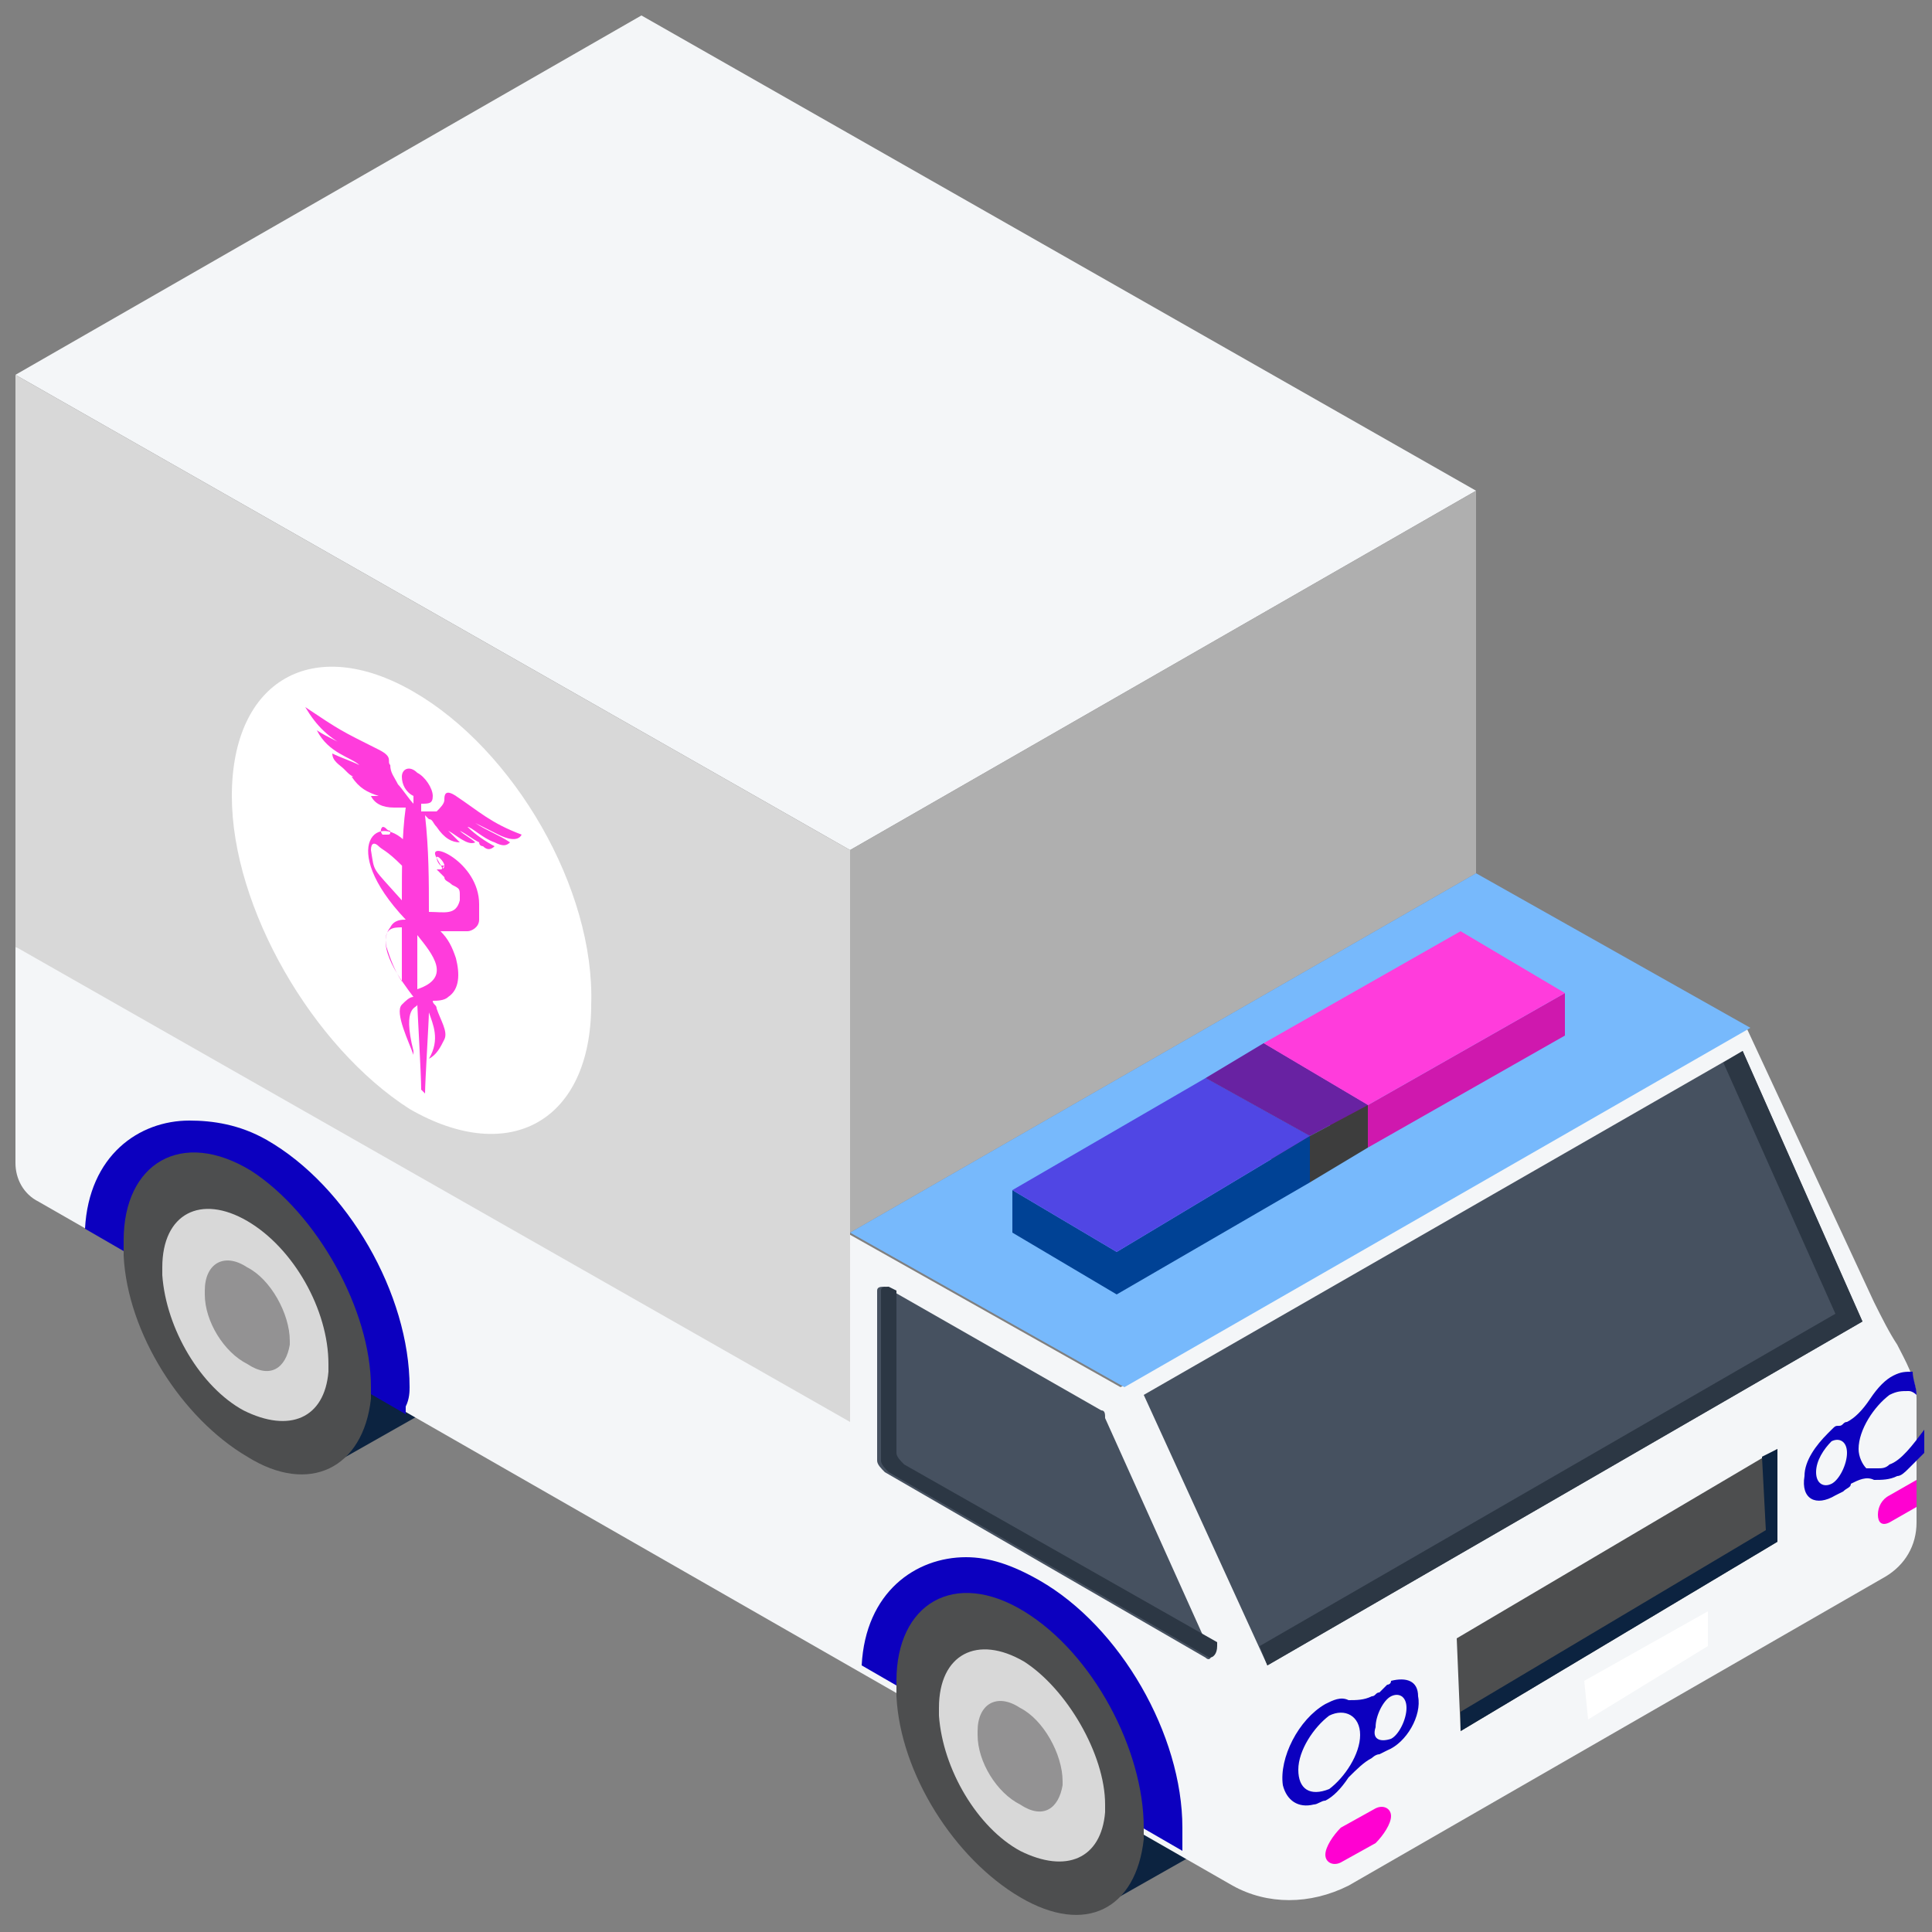 <svg xmlns="http://www.w3.org/2000/svg" enable-background="new 0 0 50 50" viewBox="0 0 50 50" id="Ambulance"><rect x="0" y="0" width="50" height="50" fill="#808080" stroke="none"/><path fill="#0c2340" d="M9.5 29.1c-.8-.5-1.6-.5-2.1-.2l-3 1.7c.5-.3 1.3-.3 2.1.2 1.7 1 3 3.3 3 5.2 0 .9-.3 1.6-.9 1.9l3-1.7c.5-.3.9-1 .9-1.9C12.5 32.4 11.1 30.1 9.5 29.1zM29.5 40.5c-.8-.5-1.6-.5-2.1-.2l-3 1.7c.5-.3 1.3-.3 2.1.2 1.7 1 3 3.3 3 5.2 0 .9-.3 1.6-.9 1.9l3-1.7c.5-.3.9-1 .9-1.9C32.5 43.8 31.2 41.5 29.5 40.5z" class="color282828 svgShape"></path><path fill="#f4f6f8" d="M49.1,34.8c-0.2-0.3-0.4-0.7-0.6-1.1l-3.3-7.1l-16.2,9.3l-7.1-4L0.4,24.5l0,5.6c0,0.4,0.2,0.8,0.6,1
					l30.9,17.7c0.9,0.5,2,0.5,3,0l13.9-8c0.5-0.3,0.8-0.8,0.8-1.4l0-3.2C49.6,35.7,49.3,35.2,49.1,34.8z" class="color5bc8ff svgShape"></path><path fill="#465160" d="M28.5,36.5c0.1,0,0.1,0.1,0.1,0.2l2.7,6c0.1,0.2,0,0.3-0.1,0.2l-8.3-4.8
												c-0.1-0.1-0.2-0.2-0.2-0.3l0-4.4c0-0.1,0.1-0.1,0.2-0.1L28.5,36.5z" class="color465160 svgShape"></path><path fill="#2c3744" d="M31.3,42.9l-8.3-4.8c-0.1-0.1-0.2-0.2-0.2-0.3l0-4.4c0-0.1,0.1-0.1,0.2-0.1l0.2,0.1l0,4.2
										c0,0.1,0.1,0.2,0.2,0.3l8.1,4.6l0,0.1C31.5,42.8,31.4,42.9,31.3,42.9z" class="color2c3644 svgShape"></path><polygon fill="#f4f6f8" points=".4 9.7 16.6 .4 38.2 12.7 22 22" class="colorf1f1f2 svgShape"></polygon><polygon fill="#afafaf" points="22 22 38.2 12.7 38.2 22.6 22 31.9" class="colorafafaf svgShape"></polygon><polygon fill="#d8d8d8" points="22 22 22 31.9 22 36.8 .4 24.5 .4 9.7" class="colord8d8d8 svgShape"></polygon><polygon fill="#77b9fc" points="22 31.9 38.2 22.6 45.3 26.6 29.1 35.9" class="color77d6fc svgShape"></polygon><polygon fill="#465160" points="48.2 34.2 45.1 27.2 29.6 36.1 32.8 43.1" class="color465160 svgShape"></polygon><polygon fill="#2c3744" points="48.2 34.2 45.1 27.2 44.6 27.5 47.5 34 32.6 42.6 32.8 43.1" class="color2c3644 svgShape"></polygon><path fill="#0c00bf" d="M30.6,47.3c0-2.4-1.6-5.2-3.7-6.4c-0.7-0.4-1.3-0.6-1.9-0.6c-1.3,0-2.6,0.9-2.7,2.8l8.3,4.8
										c0-0.1,0-0.1,0-0.2C30.6,47.6,30.6,47.5,30.6,47.3z" class="color0092bf svgShape"></path><polygon fill="#4d4e4f" points="46 37.5 37.7 42.4 37.8 44.8 46 39.9" class="color4f4d4d svgShape"></polygon><polygon fill="#ffffff" points="44.2 41.7 41 43.5 41.1 44.5 44.2 42.6" class="colorffffff svgShape"></polygon><polygon fill="#0c2340" points="46 39.9 46 37.5 45.6 37.7 45.7 39.6 37.8 44.3 37.8 44.8" class="color282828 svgShape"></polygon><path fill="#ff01d1" d="M35.6 46.8c.2-.1.4 0 .4.2s-.2.5-.4.7l-.9.5c-.2.1-.4 0-.4-.2 0-.2.2-.5.4-.7L35.6 46.8zM49.6 38.3l-.7.4c-.2.1-.3.3-.3.5 0 .2.1.3.3.2l.7-.4L49.6 38.3z" class="colorffb001 svgShape"></path><path fill="#4d4e4f" d="M29.6,47.3c0,0.1,0,0.2,0,0.3c-0.2,1.8-1.5,2.5-3.2,1.5c-1.7-1-3.1-3.2-3.2-5.2c0-0.1,0-0.2,0-0.4
										c0-2,1.5-2.9,3.3-1.8S29.6,45.3,29.6,47.3z" class="color4f4d4d svgShape"></path><path fill="#d8d8d8" d="M28.6,46.7c0,0.1,0,0.2,0,0.2c-0.1,1.2-1,1.6-2.2,1c-1.1-0.6-2-2.1-2.1-3.5c0-0.1,0-0.2,0-0.2
										c0-1.4,1-1.9,2.2-1.2C27.6,43.7,28.6,45.4,28.6,46.7z" class="colord8d8d8 svgShape"></path><path fill="#939293" d="M27.5,46.1c0,0,0,0.1,0,0.1c-0.1,0.6-0.5,0.9-1.1,0.5c-0.6-0.3-1.1-1.1-1.1-1.8c0,0,0-0.1,0-0.1
										c0-0.7,0.5-1,1.1-0.6C27,44.5,27.5,45.4,27.5,46.1z" class="color929393 svgShape"></path><g fill="#000000" class="color000000 svgShape"><path fill="#0c00bf" d="M10.6,35.9c0-2.4-1.6-5.2-3.7-6.4C6.2,29.1,5.5,29,4.9,29c-1.3,0-2.6,0.9-2.7,2.8l8.3,4.8
						c0-0.1,0-0.1,0-0.2C10.6,36.2,10.6,36,10.6,35.9z" class="color0092bf svgShape"></path></g><g fill="#000000" class="color000000 svgShape"><path fill="#4d4e4f" d="M9.6,35.9c0,0.1,0,0.2,0,0.3C9.4,38,8,38.7,6.4,37.7c-1.7-1-3.1-3.2-3.2-5.2c0-0.1,0-0.2,0-0.4
						c0-2,1.5-2.9,3.3-1.8C8.2,31.4,9.6,33.9,9.6,35.9z" class="color4f4d4d svgShape"></path><path fill="#d8d8d8" d="M8.5,35.3c0,0.1,0,0.2,0,0.2c-0.1,1.2-1,1.6-2.2,1c-1.1-0.6-2-2.1-2.1-3.5c0-0.1,0-0.2,0-0.2
						c0-1.4,1-1.9,2.2-1.2C7.6,32.3,8.5,33.9,8.5,35.3z" class="colord8d8d8 svgShape"></path><path fill="#939293" d="M7.5,34.7c0,0,0,0.1,0,0.1c-0.1,0.6-0.5,0.9-1.1,0.5c-0.6-0.3-1.1-1.1-1.1-1.8c0,0,0-0.1,0-0.1
						c0-0.7,0.5-1,1.1-0.6C7,33.1,7.5,34,7.5,34.7z" class="color929393 svgShape"></path></g><g fill="#000000" class="color000000 svgShape"><g fill="#000000" class="color000000 svgShape"><polygon fill="#a50b89" points="32.7 27 32.7 28.1 35.4 29.7 35.4 28.6" class="colorc5322e svgShape"></polygon><polygon fill="#cf18ae" points="35.4 28.6 35.4 29.7 40.5 26.8 40.5 25.7" class="colorcf181a svgShape"></polygon><polygon fill="#ff3cdc" points="32.7 27 35.4 28.6 40.5 25.7 37.8 24.1" class="colorff413c svgShape"></polygon></g><g fill="#000000" class="color000000 svgShape"><polygon fill="#3b3c3d" points="31.2 27.9 31.2 29 33.9 30.6 33.9 29.4" class="color3d3b3b svgShape"></polygon><polygon fill="#6822a2" points="31.2 27.9 33.9 29.4 35.4 28.6 32.7 27" class="color686868 svgShape"></polygon><polygon fill="#3d3d3d" points="33.9 29.4 33.9 30.6 35.4 29.7 35.4 28.6" class="color3d3d3d svgShape"></polygon><polygon fill="#004295" points="28.9 32.4 28.9 33.5 33.9 30.6 33.9 29.4" class="color004795 svgShape"></polygon><polygon fill="#004295" points="26.2 30.8 26.2 31.9 28.9 33.5 28.9 32.4" class="color004795 svgShape"></polygon><polygon fill="#5046e4" points="26.2 30.8 28.9 32.4 33.9 29.4 31.2 27.9" class="color025daf svgShape"></polygon></g></g><g fill="#000000" class="color000000 svgShape"><path fill="#ffffff" d="M15.3,26c0,3-2.1,4.2-4.7,2.7C8.1,27.1,6,23.5,6,20.6c0-3,2.1-4.2,4.7-2.7C13.3,19.4,15.4,23,15.3,26z" class="colorffffff svgShape"></path></g><g fill="#000000" class="color000000 svgShape"><path fill="#f4f6f8" d="M47.4 37.4c.2-.1.4 0 .4.3 0 .3-.2.6-.4.8-.2.1-.4 0-.4-.3C46.9 37.9 47.1 37.6 47.4 37.4zM49.6 37.1l0-.9c0 0 0 0 0 0-.1-.1-.1-.1-.2-.1-.1 0-.3 0-.5.1-.4.3-.8.9-.8 1.4 0 .3.1.4.2.5 0 0 .1 0 .2 0 0 0 .1 0 .1 0 .1 0 .2 0 .3-.1C49.2 37.8 49.5 37.4 49.6 37.1z" class="colorf1f1f2 svgShape"></path><path fill="#0c00bf" d="M48.9,37.9C48.8,38,48.7,38,48.6,38c0,0-0.1,0-0.1,0c-0.1,0-0.1,0-0.2,0c-0.1-0.1-0.2-0.3-0.2-0.5
					c0-0.5,0.4-1.1,0.8-1.4c0.2-0.1,0.3-0.1,0.5-0.1c0.1,0,0.2,0.1,0.2,0.1c0-0.2-0.1-0.4-0.1-0.6c-0.2,0-0.3,0-0.5,0.1
					c-0.2,0.1-0.4,0.3-0.6,0.6c-0.2,0.3-0.4,0.5-0.6,0.6c-0.1,0-0.1,0.1-0.2,0.1c-0.1,0-0.1,0-0.2,0.1c0,0-0.1,0.1-0.1,0.1
					c-0.3,0.3-0.6,0.7-0.6,1.1c-0.1,0.6,0.3,0.8,0.8,0.5l0.2-0.1c0.1-0.1,0.2-0.1,0.2-0.2c0.2-0.1,0.4-0.2,0.6-0.1
					c0.2,0,0.4,0,0.6-0.1c0.1,0,0.2-0.1,0.3-0.2c0.1-0.1,0.3-0.3,0.4-0.4l0-0.6C49.5,37.4,49.2,37.8,48.9,37.9z M47.4,38.4
					c-0.2,0.1-0.4,0-0.4-0.3c0-0.3,0.2-0.6,0.4-0.8c0.2-0.1,0.4,0,0.4,0.3C47.8,37.9,47.6,38.3,47.4,38.4z" class="color0092bf svgShape"></path></g><g fill="#000000" class="color000000 svgShape"><path fill="#f4f6f8" d="M34.4 44.4c.4-.3.8 0 .8.5 0 .5-.4 1.1-.8 1.4-.4.3-.8 0-.8-.5C33.6 45.3 33.9 44.7 34.4 44.4zM36 44c.2-.1.4 0 .4.3 0 .3-.2.6-.4.8-.2.1-.4 0-.4-.3C35.5 44.4 35.7 44.1 36 44z" class="colorf1f1f2 svgShape"></path><path fill="#0c00bf" d="M36.7,43.9c0.1,0.5-0.3,1.2-0.8,1.4l-0.2,0.1c-0.1,0-0.2,0.1-0.2,0.1c-0.2,0.1-0.4,0.3-0.6,0.5
					c-0.2,0.3-0.4,0.5-0.6,0.6c-0.1,0-0.2,0.1-0.3,0.1c-0.4,0.1-0.7-0.1-0.8-0.5c-0.1-0.7,0.4-1.7,1.1-2.1c0.2-0.1,0.4-0.2,0.6-0.1
					c0.2,0,0.4,0,0.6-0.1c0.1,0,0.1-0.1,0.2-0.1c0.1-0.1,0.1-0.1,0.2-0.2c0,0,0.1,0,0.1-0.1C36.4,43.4,36.7,43.5,36.7,43.9z
					 M34.4,46.3c0.4-0.3,0.8-0.9,0.8-1.4c0-0.5-0.4-0.7-0.8-0.5c-0.4,0.3-0.8,0.9-0.8,1.4C33.6,46.3,33.9,46.5,34.4,46.3 M36,45
					c0.2-0.1,0.4-0.5,0.4-0.8c0-0.3-0.2-0.4-0.4-0.3c-0.2,0.1-0.4,0.5-0.4,0.8C35.5,45,35.7,45.1,36,45" class="color0092bf svgShape"></path></g><g fill="#000000" class="color000000 svgShape"><path fill="#ff3cdc" d="M13.5,21.6c-0.1,0.2-0.4,0.1-0.6,0c-0.2-0.1-0.4-0.2-0.6-0.3l0,0c0.3,0.2,0.6,0.3,0.9,0.5
			c-0.1,0.1-0.2,0.1-0.4,0c-0.3-0.1-0.6-0.4-0.7-0.4c0.2,0.2,0.5,0.4,0.7,0.5c-0.1,0.1-0.2,0.1-0.3,0c0,0-0.1,0-0.1-0.1
			c-0.2-0.1-0.3-0.2-0.5-0.3l0,0c0.1,0.1,0.3,0.2,0.4,0.3c-0.2,0.1-0.5-0.2-0.7-0.3c0,0,0.2,0.2,0.3,0.3c-0.2,0-0.4-0.1-0.6-0.4
			c-0.1-0.1-0.1-0.2-0.2-0.2c0,0-0.1-0.1-0.1-0.1c0.1,0.9,0.1,1.7,0.1,2.5c0.4,0,0.7,0.1,0.8-0.3l0-0.1c0-0.2,0-0.2-0.2-0.3
			c-0.1-0.1-0.2-0.1-0.2-0.2c-0.1-0.1-0.1-0.1-0.2-0.2l0.1,0c0.1,0,0-0.1-0.1-0.3c-0.3-0.5,1.1,0.1,1.1,1.2c0,0.1,0,0.2,0,0.4
			c0,0.2-0.2,0.3-0.3,0.3c-0.2,0-0.3,0-0.7,0c0.2,0.2,0.3,0.4,0.4,0.7c0.1,0.4,0.1,0.8-0.2,1c-0.1,0.1-0.3,0.1-0.4,0.1
			c0,0.1,0.1,0.1,0.1,0.2c0.1,0.3,0.3,0.6,0.2,0.8c-0.1,0.2-0.2,0.4-0.4,0.5l0,0l0,0c0.3-0.5,0.1-0.9,0-1.2l0,0
			c0,0.2-0.1,1.8-0.1,2.1l-0.1-0.1c0-0.4-0.1-2.1-0.1-2.2c0,0.1-0.4,0-0.1,1.2l0,0.1l0,0c-0.1-0.3-0.5-1.1-0.3-1.3
			c0.1-0.1,0.2-0.2,0.3-0.2c-0.3-0.4-1-1.3-0.6-1.8c0.1-0.2,0.3-0.2,0.4-0.2l0,0c-1.8-1.9-0.7-2.9,0.1-1.9c0.1,0.1,0.1,0.1,0,0.2
			c0,0-0.1,0.1-0.1,0.1c0,0,0,0.1,0,0.1l0.1,0.1c0,0.1-0.1,0.1-0.2,0C10,22,9.9,22,9.8,21.9c-0.1-0.1-0.2-0.1-0.2,0.1
			c0.1,0.6,0,0.4,0.8,1.3c0-0.8,0-1.7,0.1-2.4c0,0-0.1,0-0.1,0c-0.1,0-0.1,0-0.2,0c-0.3,0-0.5-0.1-0.6-0.3c0,0,0.1,0,0.1,0l0.1,0
			c-0.3-0.1-0.5-0.2-0.7-0.5c0.1,0,0.3,0.1,0.4,0.1l0,0C9.3,20.2,9.1,20.1,9,20c0,0-0.1-0.1-0.1-0.1c-0.1-0.1-0.3-0.2-0.3-0.4
			c0.2,0.1,0.5,0.2,0.7,0.3c-0.2-0.2-0.8-0.3-1.1-0.9c0.3,0.2,0.6,0.3,0.9,0.5l0,0c-0.6-0.3-0.9-0.6-1.2-1.1
			c0.9,0.6,0.9,0.6,1.9,1.1c0.4,0.2,0.2,0.3,0.3,0.4c0,0.2,0.1,0.3,0.2,0.5c0.1,0.1,0.3,0.4,0.4,0.5c0,0,0-0.1,0-0.2
			c-0.2-0.1-0.3-0.3-0.3-0.5c0-0.2,0.2-0.3,0.4-0.1c0.2,0.1,0.4,0.4,0.4,0.6c0,0.2-0.1,0.2-0.3,0.2c0,0.1,0,0.2,0,0.2
			c0.1,0,0.3,0,0.4,0c0.1-0.1,0.2-0.2,0.2-0.3c0-0.1,0-0.3,0.3-0.1C12.4,21,12.7,21.3,13.5,21.6z M10.8,24.2c0,0.4,0,0.9,0,1.4
			C11.7,25.3,11.2,24.7,10.8,24.2L10.8,24.2 M10,24.5c0.1,0.3,0.2,0.6,0.4,0.9c0-0.5,0-0.9,0-1.4l0,0C10.2,24,9.9,24,10,24.5
			 M11.5,22.4c0-0.1-0.2-0.3-0.2-0.2c0,0,0,0.1,0.1,0.2C11.4,22.4,11.4,22.4,11.5,22.4C11.4,22.5,11.5,22.5,11.5,22.4 M9.9,21.4
			C9.8,21.4,9.8,21.4,9.9,21.4c-0.1,0.1,0,0.2,0,0.2c0,0,0,0,0.1,0c0.1,0,0.1,0,0.1-0.1C10,21.5,10,21.4,9.9,21.4
			C9.9,21.4,9.9,21.4,9.9,21.4" class="colorff413c svgShape"></path></g></svg>